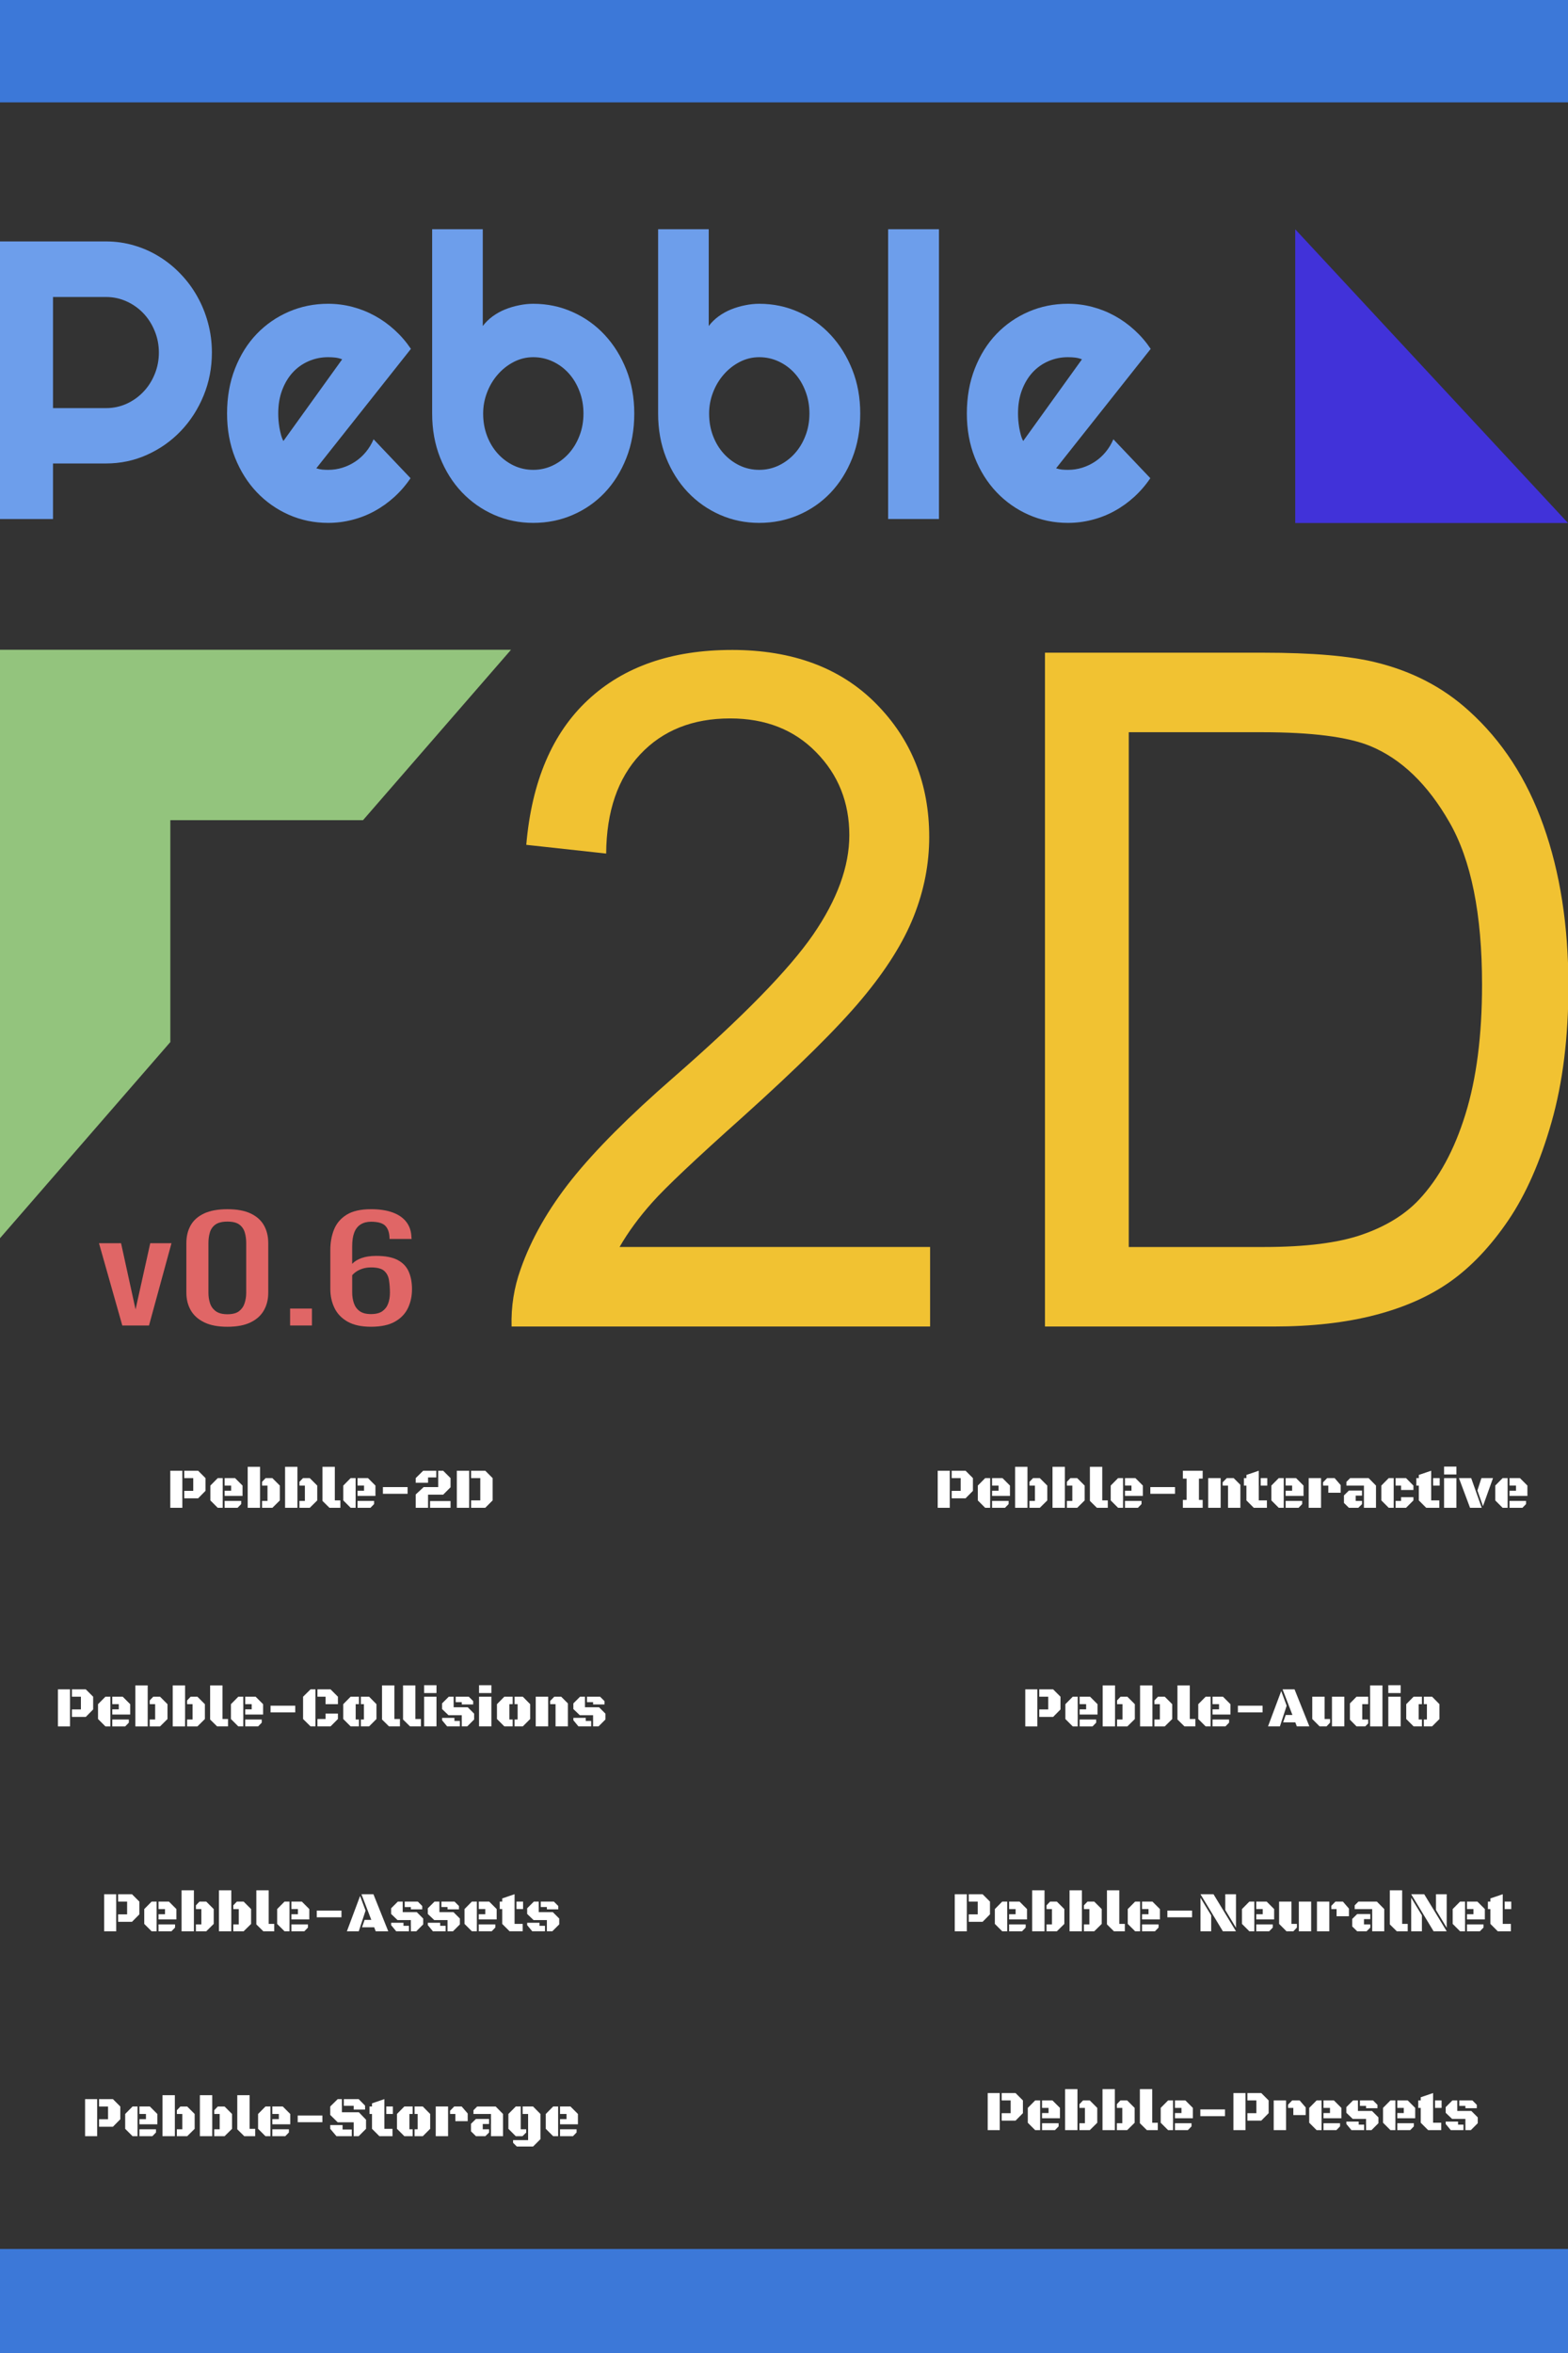 <svg version="1.1" viewBox="0.0 0.0 256.0 384.0" fill="none" stroke="none" stroke-linecap="square" stroke-miterlimit="10" xmlns:xlink="http://www.w3.org/1999/xlink" xmlns="http://www.w3.org/2000/svg"><rect x="0.0" y="0.0" width="256.0" height="384.0" fill="#333333" stroke="none"/><clipPath id="p.0"><path d="m0 0l256.0 0l0 384.0l-256.0 0l0 -384.0z" clip-rule="nonzero"/></clipPath><g clip-path="url(#p.0)"><path fill="#000000" fill-opacity="0.0" d="m0 0l256.0 0l0 384.0l-256.0 0z" fill-rule="evenodd"/><path fill="#6d9eeb" d="m17.312 48.469c1.187 0 2.303 0.239 3.348 0.716c1.046 0.47 1.961 1.116 2.745 1.938c0.784 0.821 1.401 1.787 1.85 2.896c0.456 1.102 0.684 2.275 0.684 3.517c0 1.243 -0.228 2.418 -0.684 3.528c-0.449 1.102 -1.066 2.064 -1.85 2.885c-0.784 0.821 -1.699 1.471 -2.745 1.948c-1.046 0.47 -2.162 0.706 -3.348 0.706l-8.657 0l0 -18.133zm-17.315 -9.066l0 45.301l8.657 0l0 -9.066l8.657 0c2.373 0 4.609 -0.474 6.707 -1.422c2.105 -0.948 3.942 -2.243 5.51 -3.886c1.569 -1.643 2.805 -3.563 3.71 -5.76c0.905 -2.204 1.357 -4.549 1.357 -7.034c0 -1.664 -0.208 -3.264 -0.623 -4.802c-0.409 -1.537 -0.992 -2.98 -1.75 -4.328c-0.751 -1.348 -1.656 -2.573 -2.715 -3.675c-1.052 -1.109 -2.219 -2.057 -3.499 -2.843c-1.274 -0.793 -2.645 -1.404 -4.113 -1.832c-1.468 -0.435 -2.996 -0.653 -4.585 -0.653z" fill-rule="evenodd"/><path fill="#6d9eeb" d="m53.571 58.293c0.402 0 0.788 0.021 1.156 0.063c0.375 0.042 0.754 0.137 1.136 0.284l-9.593 13.331c-0.161 -0.295 -0.292 -0.632 -0.392 -1.011c-0.101 -0.379 -0.188 -0.772 -0.261 -1.179c-0.067 -0.414 -0.117 -0.821 -0.151 -1.222c-0.027 -0.4 -0.04 -0.758 -0.04 -1.074c0 -1.411 0.211 -2.678 0.633 -3.801c0.422 -1.13 0.999 -2.096 1.729 -2.896c0.737 -0.8 1.602 -1.415 2.594 -1.843c0.999 -0.435 2.061 -0.653 3.187 -0.653zm0 -8.719c-2.272 0 -4.411 0.432 -6.415 1.295c-1.998 0.863 -3.747 2.074 -5.249 3.633c-1.495 1.558 -2.675 3.443 -3.539 5.655c-0.865 2.211 -1.297 4.654 -1.297 7.329c0 2.611 0.432 5.009 1.297 7.192c0.865 2.176 2.045 4.054 3.539 5.634c1.502 1.58 3.251 2.812 5.249 3.696c2.004 0.885 4.143 1.327 6.415 1.327c1.347 0 2.658 -0.165 3.932 -0.495c1.28 -0.323 2.497 -0.8 3.65 -1.432c1.16 -0.632 2.236 -1.401 3.228 -2.306c0.999 -0.906 1.88 -1.927 2.645 -3.064l-6.033 -6.35c-0.322 0.758 -0.741 1.45 -1.257 2.074c-0.509 0.618 -1.093 1.144 -1.75 1.58c-0.65 0.428 -1.347 0.758 -2.091 0.99c-0.744 0.232 -1.518 0.347 -2.323 0.347c-0.322 0 -0.644 -0.014 -0.965 -0.042c-0.322 -0.035 -0.644 -0.105 -0.965 -0.211l15.445 -19.491c-0.764 -1.137 -1.649 -2.162 -2.655 -3.075c-1.006 -0.92 -2.088 -1.695 -3.248 -2.327c-1.153 -0.632 -2.373 -1.116 -3.66 -1.453c-1.287 -0.337 -2.604 -0.505 -3.952 -0.505z" fill-rule="evenodd"/><path fill="#6d9eeb" d="m87.055 58.293c1.126 0 2.185 0.232 3.177 0.695c0.999 0.463 1.87 1.106 2.614 1.927c0.744 0.821 1.331 1.797 1.76 2.927c0.436 1.123 0.654 2.338 0.654 3.643c0 1.306 -0.218 2.517 -0.654 3.633c-0.429 1.116 -1.016 2.085 -1.76 2.906c-0.744 0.821 -1.616 1.471 -2.614 1.948c-0.992 0.47 -2.051 0.706 -3.177 0.706c-1.126 0 -2.189 -0.235 -3.187 -0.706c-0.992 -0.477 -1.86 -1.127 -2.604 -1.948c-0.744 -0.821 -1.327 -1.79 -1.75 -2.906c-0.422 -1.116 -0.633 -2.327 -0.633 -3.633c0 -1.179 0.211 -2.32 0.633 -3.422c0.422 -1.109 1.006 -2.088 1.75 -2.938c0.744 -0.856 1.612 -1.541 2.604 -2.053c0.999 -0.519 2.061 -0.779 3.187 -0.779zm-16.5 -20.881l0 30.074c0 2.611 0.432 5.009 1.297 7.192c0.865 2.176 2.045 4.054 3.539 5.634c1.502 1.58 3.251 2.812 5.249 3.696c2.004 0.885 4.143 1.327 6.415 1.327c2.293 0 4.438 -0.432 6.435 -1.295c2.004 -0.863 3.751 -2.078 5.239 -3.643c1.488 -1.573 2.665 -3.454 3.529 -5.644c0.865 -2.19 1.297 -4.612 1.297 -7.266c0 -2.59 -0.432 -4.974 -1.297 -7.15c-0.865 -2.183 -2.041 -4.075 -3.529 -5.676c-1.488 -1.601 -3.234 -2.847 -5.239 -3.738c-1.998 -0.899 -4.143 -1.348 -6.435 -1.348c-0.744 0 -1.508 0.081 -2.293 0.242c-0.784 0.154 -1.545 0.379 -2.283 0.674c-0.731 0.295 -1.414 0.674 -2.051 1.137c-0.63 0.463 -1.166 0.99 -1.609 1.58l0 -15.795z" fill-rule="evenodd"/><path fill="#6d9eeb" d="m123.947 58.293c1.126 0 2.185 0.232 3.177 0.695c0.999 0.463 1.87 1.106 2.614 1.927c0.744 0.821 1.331 1.797 1.76 2.927c0.436 1.123 0.654 2.338 0.654 3.643c0 1.306 -0.218 2.517 -0.654 3.633c-0.429 1.116 -1.016 2.085 -1.76 2.906c-0.744 0.821 -1.616 1.471 -2.614 1.948c-0.992 0.47 -2.051 0.706 -3.177 0.706c-1.126 0 -2.189 -0.235 -3.187 -0.706c-0.992 -0.477 -1.86 -1.127 -2.604 -1.948c-0.744 -0.821 -1.327 -1.79 -1.75 -2.906c-0.422 -1.116 -0.633 -2.327 -0.633 -3.633c0 -1.179 0.211 -2.32 0.633 -3.422c0.422 -1.109 1.006 -2.088 1.75 -2.938c0.744 -0.856 1.612 -1.541 2.604 -2.053c0.999 -0.519 2.061 -0.779 3.187 -0.779zm-16.5 -20.881l0 30.074c0 2.611 0.432 5.009 1.297 7.192c0.865 2.176 2.045 4.054 3.539 5.634c1.502 1.58 3.251 2.812 5.249 3.696c2.004 0.885 4.143 1.327 6.415 1.327c2.293 0 4.438 -0.432 6.435 -1.295c2.004 -0.863 3.751 -2.078 5.239 -3.643c1.488 -1.573 2.665 -3.454 3.529 -5.644c0.865 -2.19 1.297 -4.612 1.297 -7.266c0 -2.59 -0.432 -4.974 -1.297 -7.15c-0.865 -2.183 -2.041 -4.075 -3.529 -5.676c-1.488 -1.601 -3.234 -2.847 -5.239 -3.738c-1.998 -0.899 -4.143 -1.348 -6.435 -1.348c-0.744 0 -1.508 0.081 -2.293 0.242c-0.784 0.154 -1.545 0.379 -2.283 0.674c-0.731 0.295 -1.414 0.674 -2.051 1.137c-0.63 0.463 -1.166 0.99 -1.609 1.58l0 -15.795z" fill-rule="evenodd"/><path fill="#6d9eeb" d="m145.002 37.412l0 47.291l8.295 0l0 -47.291z" fill-rule="evenodd"/><path fill="#6d9eeb" d="m174.353 58.293c0.402 0 0.788 0.021 1.156 0.063c0.375 0.042 0.754 0.137 1.136 0.284l-9.593 13.331c-0.161 -0.295 -0.292 -0.632 -0.392 -1.011c-0.101 -0.379 -0.188 -0.772 -0.261 -1.179c-0.067 -0.414 -0.117 -0.821 -0.151 -1.222c-0.027 -0.4 -0.04 -0.758 -0.04 -1.074c0 -1.411 0.211 -2.678 0.633 -3.801c0.422 -1.13 0.999 -2.096 1.729 -2.896c0.737 -0.8 1.602 -1.415 2.594 -1.843c0.999 -0.435 2.061 -0.653 3.187 -0.653zm0 -8.719c-2.272 0 -4.411 0.432 -6.415 1.295c-1.998 0.863 -3.747 2.074 -5.249 3.633c-1.495 1.558 -2.675 3.443 -3.539 5.655c-0.865 2.211 -1.297 4.654 -1.297 7.329c0 2.611 0.432 5.009 1.297 7.192c0.865 2.176 2.045 4.054 3.539 5.634c1.502 1.58 3.251 2.812 5.249 3.696c2.004 0.885 4.143 1.327 6.415 1.327c1.347 0 2.658 -0.165 3.932 -0.495c1.28 -0.323 2.497 -0.8 3.65 -1.432c1.16 -0.632 2.236 -1.401 3.228 -2.306c0.999 -0.906 1.88 -1.927 2.645 -3.064l-6.033 -6.35c-0.322 0.758 -0.741 1.45 -1.257 2.074c-0.509 0.618 -1.093 1.144 -1.75 1.58c-0.65 0.428 -1.347 0.758 -2.091 0.99c-0.744 0.232 -1.518 0.347 -2.323 0.347c-0.322 0 -0.644 -0.014 -0.965 -0.042c-0.322 -0.035 -0.644 -0.105 -0.965 -0.211l15.445 -19.491c-0.764 -1.137 -1.649 -2.162 -2.655 -3.075c-1.006 -0.92 -2.088 -1.695 -3.248 -2.327c-1.153 -0.632 -2.373 -1.116 -3.66 -1.453c-1.287 -0.337 -2.604 -0.505 -3.952 -0.505z" fill-rule="evenodd"/><path fill="#f1c232" d="m119.486 106.069c-9.825 0 -17.652 2.717 -23.481 8.151c-5.829 5.417 -9.19 13.302 -10.083 23.653l13.045 1.425c0.047 -6.901 1.904 -12.302 5.57 -16.202c3.667 -3.901 8.556 -5.851 14.667 -5.851c5.782 0 10.467 1.842 14.056 5.526c3.604 3.667 5.406 8.176 5.406 13.527c0 5.101 -1.974 10.518 -5.923 16.252c-3.949 5.717 -11.541 13.477 -22.776 23.278c-7.239 6.301 -12.778 11.852 -16.617 16.652c-3.823 4.801 -6.605 9.676 -8.344 14.627c-1.081 3 -1.575 6.126 -1.481 9.376l68.327 0l0 -12.977l-50.699 0c1.41 -2.45 3.197 -4.884 5.359 -7.301c2.162 -2.434 7.051 -7.051 14.667 -13.852c9.12 -8.201 15.638 -14.652 19.555 -19.353c3.933 -4.701 6.746 -9.176 8.438 -13.427c1.692 -4.251 2.538 -8.576 2.538 -12.977c0 -8.651 -2.891 -15.902 -8.673 -21.753c-5.782 -5.851 -13.632 -8.776 -23.551 -8.776z" fill-rule="evenodd"/><path fill="#f1c232" d="m206.005 119.495c8.132 0 14.032 0.75 17.699 2.25c5.077 2.1 9.386 6.243 12.927 12.427c3.557 6.168 5.335 15.002 5.335 26.504c0 8.301 -0.909 15.369 -2.726 21.203c-1.802 5.817 -4.325 10.451 -7.568 13.902c-2.303 2.45 -5.398 4.351 -9.284 5.701c-3.87 1.35 -9.214 2.025 -16.03 2.025l-22.07 0l0 -84.012zm-35.397 -12.977l0 109.965l37.301 0c6.252 0 11.783 -0.625 16.594 -1.875c4.826 -1.25 8.939 -3.084 12.34 -5.501c3.416 -2.434 6.558 -5.759 9.425 -9.976c2.868 -4.234 5.218 -9.576 7.051 -16.027c1.833 -6.451 2.75 -13.852 2.75 -22.203c0 -9.801 -1.355 -18.511 -4.066 -26.129c-2.695 -7.634 -6.769 -13.902 -12.222 -18.803c-4.184 -3.801 -9.237 -6.426 -15.16 -7.876c-4.231 -1.05 -10.365 -1.575 -18.404 -1.575z" fill-rule="evenodd"/><path fill="#93c47d" d="m-0.003 106.039l83.433 0l-24.162 27.811l-31.46 0l0 36.211l-27.811 32.01z" fill-rule="evenodd"/><path fill="#4132d9" d="m211.467 85.357l0 -47.937l44.535 47.937z" fill-rule="evenodd"/><path fill="#3c78d8" d="m-0.801 -0.268l260.535 0l0 16.976l-260.535 0z" fill-rule="evenodd"/><path fill="#3c78d8" d="m0 367.024l256.0 0l0 16.976l-256.0 0z" fill-rule="evenodd"/><path fill="#e06666" d="m16.163 202.891l3.803 13.422l4.362 0l3.668 -13.422l-3.467 0l-2.398 10.799l-2.366 -10.799z" fill-rule="evenodd"/><path fill="#e06666" d="m37.129 199.361c0.868 0 1.519 0.163 1.953 0.488c0.434 0.325 0.729 0.755 0.884 1.289c0.156 0.534 0.233 1.102 0.233 1.705l0 8.153c0 0.572 -0.085 1.125 -0.255 1.659c-0.166 0.534 -0.467 0.973 -0.901 1.315c-0.43 0.34 -1.069 0.51 -1.915 0.51c-0.821 0 -1.459 -0.17 -1.915 -0.51c-0.456 -0.343 -0.767 -0.781 -0.933 -1.315c-0.166 -0.534 -0.25 -1.087 -0.25 -1.659l0 -8.153c0 -0.602 0.078 -1.171 0.233 -1.705c0.156 -0.534 0.456 -0.964 0.901 -1.289c0.445 -0.325 1.1 -0.488 1.964 -0.488zm0 -2.022c-1.555 0 -2.828 0.233 -3.82 0.699c-0.987 0.464 -1.714 1.11 -2.181 1.939c-0.467 0.827 -0.7 1.79 -0.7 2.892l0 8.104c0 1.068 0.239 2.021 0.716 2.858c0.481 0.834 1.215 1.492 2.203 1.973c0.987 0.479 2.248 0.718 3.782 0.718c1.534 0 2.789 -0.236 3.765 -0.707c0.98 -0.471 1.709 -1.125 2.186 -1.962c0.477 -0.837 0.716 -1.797 0.716 -2.88l0 -8.104c0 -1.101 -0.233 -2.065 -0.7 -2.892c-0.467 -0.829 -1.19 -1.475 -2.17 -1.939c-0.977 -0.466 -2.243 -0.699 -3.798 -0.699z" fill-rule="evenodd"/><path fill="#e06666" d="m47.364 213.551l0 2.763l3.565 0l0 -2.763z" fill-rule="evenodd"/><path fill="#e06666" d="m60.565 206.837c1.024 0 1.745 0.19 2.165 0.571c0.423 0.378 0.684 0.884 0.781 1.52c0.101 0.635 0.152 1.324 0.152 2.068c0 0.62 -0.094 1.193 -0.282 1.72c-0.188 0.527 -0.505 0.949 -0.949 1.266c-0.445 0.315 -1.067 0.472 -1.866 0.472c-0.778 0 -1.389 -0.157 -1.834 -0.472c-0.445 -0.318 -0.761 -0.747 -0.949 -1.289c-0.188 -0.544 -0.282 -1.133 -0.282 -1.765l0 -2.812c0.177 -0.217 0.411 -0.421 0.7 -0.612c0.289 -0.194 0.633 -0.353 1.031 -0.476c0.401 -0.126 0.846 -0.189 1.335 -0.189zm0 -9.499c-1.689 0 -3.017 0.302 -3.982 0.907c-0.966 0.605 -1.649 1.41 -2.051 2.415c-0.401 1.005 -0.602 2.121 -0.602 3.345l0 6.339c0 1.147 0.228 2.189 0.684 3.126c0.456 0.935 1.172 1.677 2.148 2.226c0.98 0.549 2.248 0.824 3.803 0.824c1.624 0 2.924 -0.275 3.901 -0.824c0.977 -0.549 1.687 -1.288 2.132 -2.215c0.445 -0.93 0.667 -1.961 0.667 -3.092c0 -1.099 -0.179 -2.054 -0.537 -2.865c-0.354 -0.814 -0.955 -1.445 -1.801 -1.894c-0.843 -0.449 -2.007 -0.673 -3.494 -0.673c-0.955 0 -1.761 0.12 -2.42 0.359c-0.655 0.239 -1.159 0.553 -1.514 0.941l0 -2.858c0 -0.93 0.116 -1.688 0.347 -2.275c0.235 -0.59 0.586 -1.027 1.053 -1.312c0.467 -0.287 1.022 -0.431 1.666 -0.431c1.179 0 1.978 0.241 2.398 0.722c0.423 0.479 0.635 1.174 0.635 2.087l3.603 0c0 -0.045 -0.005 -0.094 -0.016 -0.147c-0.011 -0.055 -0.016 -0.098 -0.016 -0.129c-0.025 -0.975 -0.298 -1.803 -0.819 -2.483c-0.521 -0.683 -1.266 -1.202 -2.235 -1.557c-0.966 -0.358 -2.148 -0.537 -3.548 -0.537z" fill-rule="evenodd"/><path fill="#000000" fill-opacity="0.0" d="m0 236.213l0 0c0 -1.766 1.431 -3.197 3.197 -3.197l101.701 0c0.848 0 1.661 0.337 2.261 0.936c0.6 0.6 0.936 1.413 0.936 2.261l0 12.787c0 1.766 -1.431 3.197 -3.197 3.197l-101.701 0c-1.766 0 -3.197 -1.431 -3.197 -3.197z" fill-rule="evenodd"/><path fill="#ffffff" d="m27.801 246.066l0 -6.047l1.969 0l0 6.047l-1.969 0zm2.281 -4.844l0 -1.203l2.266 0l1.203 1.203l0 2.078l-1.203 1.219l-2.266 0l0 -1.219l1.469 0l0 -2.078l-1.469 0zm6.281 4.844l-0.812 0l-1.203 -1.203l0 -2.422l1.203 -1.219l0.812 0l0 4.844zm0.312 -1.938l0 -0.844l1.062 0l0 -0.844l-1.062 0l0 -1.219l1.703 0l1.219 1.219l0 1.688l-2.922 0zm0 1.938l0 -1.125l2.703 0l0 0.516l-0.594 0.609l-2.109 0zm5.781 -6.688l0 6.688l-2.016 0l0 -6.688l2.016 0zm1.219 3.062l-0.891 0l0 -0.609l0.578 -0.609l1.109 0l1.219 1.219l0 2.422l-1.219 1.203l-1.688 0l0 -1.125l0.891 0l0 -2.5zm4.885 -3.062l0 6.688l-2.016 0l0 -6.688l2.016 0zm1.219 3.062l-0.891 0l0 -0.609l0.578 -0.609l1.109 0l1.219 1.219l0 2.422l-1.219 1.203l-1.688 0l0 -1.125l0.891 0l0 -2.5zm5.791 3.625l-1.781 0l-1.141 -1.125l0 -5.562l2.016 0l0 5.484l0.906 0l0 1.203zm2.492 0l-0.812 0l-1.203 -1.203l0 -2.422l1.203 -1.219l0.812 0l0 4.844zm0.312 -1.938l0 -0.844l1.062 0l0 -0.844l-1.062 0l0 -1.219l1.703 0l1.219 1.219l0 1.688l-2.922 0zm0 1.938l0 -1.125l2.703 0l0 0.516l-0.594 0.609l-2.109 0zm4.141 -3.375l4.031 0l0 1.094l-4.031 0l0 -1.094zm7.372 3.375l-2.016 0l0 -2.172l1.297 -1.203l2.375 0l0 -2.672l0.812 0l1.203 1.203l0 1.5l-1.203 1.203l-2.469 0l0 2.141zm0 -4.953l0 0.875l-2.016 0l0 -0.766l1.219 -1.203l2.141 0l0 1.094l-1.344 0zm0.328 4.953l0 -1.094l3.344 0l0 1.094l-3.344 0zm6.699 0l0 -1.203l1.5 0l0 -3.641l-1.5 0l0 -1.203l2.312 0l1.203 1.203l0 3.641l-1.203 1.203l-2.312 0zm-2.328 -6.047l2.016 0l0 6.047l-2.016 0l0 -6.047z" fill-rule="nonzero"/><path fill="#000000" fill-opacity="0.0" d="m124.165 236.213l0 0c0 -1.766 1.431 -3.197 3.197 -3.197l147.59 0c0.848 0 1.661 0.337 2.261 0.936c0.6 0.6 0.936 1.413 0.936 2.261l0 12.787c0 1.766 -1.431 3.197 -3.197 3.197l-147.59 0c-1.766 0 -3.197 -1.431 -3.197 -3.197z" fill-rule="evenodd"/><path fill="#ffffff" d="m153.096 246.066l0 -6.047l1.969 0l0 6.047l-1.969 0zm2.281 -4.844l0 -1.203l2.266 0l1.203 1.203l0 2.078l-1.203 1.219l-2.266 0l0 -1.219l1.469 0l0 -2.078l-1.469 0zm6.281 4.844l-0.812 0l-1.203 -1.203l0 -2.422l1.203 -1.219l0.812 0l0 4.844zm0.312 -1.938l0 -0.844l1.062 0l0 -0.844l-1.062 0l0 -1.219l1.703 0l1.219 1.219l0 1.688l-2.922 0zm0 1.938l0 -1.125l2.703 0l0 0.516l-0.594 0.609l-2.109 0zm5.781 -6.688l0 6.688l-2.016 0l0 -6.688l2.016 0zm1.219 3.062l-0.891 0l0 -0.609l0.578 -0.609l1.109 0l1.219 1.219l0 2.422l-1.219 1.203l-1.688 0l0 -1.125l0.891 0l0 -2.5zm4.885 -3.062l0 6.688l-2.016 0l0 -6.688l2.016 0zm1.219 3.062l-0.891 0l0 -0.609l0.578 -0.609l1.109 0l1.219 1.219l0 2.422l-1.219 1.203l-1.688 0l0 -1.125l0.891 0l0 -2.5zm5.791 3.625l-1.781 0l-1.141 -1.125l0 -5.562l2.016 0l0 5.484l0.906 0l0 1.203zm2.492 0l-0.812 0l-1.203 -1.203l0 -2.422l1.203 -1.219l0.812 0l0 4.844zm0.312 -1.938l0 -0.844l1.062 0l0 -0.844l-1.062 0l0 -1.219l1.703 0l1.219 1.219l0 1.688l-2.922 0zm0 1.938l0 -1.125l2.703 0l0 0.516l-0.594 0.609l-2.109 0zm4.141 -3.375l4.031 0l0 1.094l-4.031 0l0 -1.094zm5.31 2.094l0.609 0l0 -3.484l-0.609 0l0 -1.281l3.234 0l0 1.281l-0.609 0l0 3.484l0.609 0l0 1.281l-3.234 0l0 -1.281zm4.14 1.281l0 -4.844l2.031 0l0 4.844l-2.031 0zm3.234 -3.625l-0.875 0l0 -0.531l0.672 -0.688l1.125 0l1.094 1.094l0 3.75l-2.016 0l0 -3.625zm5.02 2.422l1.328 0l0 1.203l-2.141 0l-1.203 -1.203l0 -2.422l-0.406 0l0 -1.219l0.406 0l0 -0.516l2.016 -0.688l0 4.844zm0.312 -2.422l0 -1.219l1.078 0l0 1.219l-1.078 0zm3.761 3.625l-0.812 0l-1.203 -1.203l0 -2.422l1.203 -1.219l0.812 0l0 4.844zm0.312 -1.938l0 -0.844l1.062 0l0 -0.844l-1.062 0l0 -1.219l1.703 0l1.219 1.219l0 1.688l-2.922 0zm0 1.938l0 -1.125l2.703 0l0 0.516l-0.594 0.609l-2.109 0zm6.969 -3.625l-0.859 0l0 -0.531l0.672 -0.688l1.219 0l0.984 1.141l0 1.25l-2.016 0l0 -1.172zm-3.203 3.625l0 -4.844l2.016 0l0 4.844l-2.016 0zm9.018 0l0 -3.625l-2.859 0l0 -0.609l0.609 -0.609l3.016 0l1.203 1.219l0 3.625l-1.969 0zm-0.312 -2.812l0 0.828l-1.031 0l0 0.859l1.031 0l0 0.531l-0.609 0.594l-1.531 0l-0.812 -0.797l0 -1.219l0.812 -0.797l2.141 0zm5.172 2.812l-0.812 0l-1.203 -1.203l0 -2.422l1.203 -1.219l0.812 0l0 4.844zm0.312 -3.625l0 -1.219l1.703 0l1.203 1.219l0 0.719l-2.016 0l0 -0.719l-0.891 0zm0 3.625l0 -1.125l0.891 0l0 -0.609l2.016 0l0 0.531l-1.203 1.203l-1.703 0zm5.807 -1.203l1.328 0l0 1.203l-2.141 0l-1.203 -1.203l0 -2.422l-0.406 0l0 -1.219l0.406 0l0 -0.516l2.016 -0.688l0 4.844zm0.312 -2.422l0 -1.219l1.078 0l0 1.219l-1.078 0zm1.793 -1.219l2.016 0l0 4.844l-2.016 0l0 -4.844zm0 -1.875l2.016 0l0 1.281l-2.016 0l0 -1.281zm2.427 1.875l2.0 0l1.719 4.844l-1.906 0l-1.812 -4.844zm3.922 4.578l-0.906 -2.562l0.656 -2.016l1.891 0l-1.641 4.578zm4.023 0.266l-0.812 0l-1.203 -1.203l0 -2.422l1.203 -1.219l0.812 0l0 4.844zm0.312 -1.938l0 -0.844l1.062 0l0 -0.844l-1.062 0l0 -1.219l1.703 0l1.219 1.219l0 1.688l-2.922 0zm0 1.938l0 -1.125l2.703 0l0 0.516l-0.594 0.609l-2.109 0z" fill-rule="nonzero"/><path fill="#000000" fill-opacity="0.0" d="m-28.661 271.887l0 0c0 -1.766 1.431 -3.197 3.197 -3.197l159.024 0c0.848 0 1.661 0.337 2.261 0.936c0.6 0.6 0.936 1.413 0.936 2.261l0 12.787c0 1.766 -1.431 3.197 -3.197 3.197l-159.024 0c-1.766 0 -3.197 -1.431 -3.197 -3.197z" fill-rule="evenodd"/><path fill="#ffffff" d="m9.459 281.741l0 -6.047l1.969 0l0 6.047l-1.969 0zm2.281 -4.844l0 -1.203l2.266 0l1.203 1.203l0 2.078l-1.203 1.219l-2.266 0l0 -1.219l1.469 0l0 -2.078l-1.469 0zm6.281 4.844l-0.812 0l-1.203 -1.203l0 -2.422l1.203 -1.219l0.812 0l0 4.844zm0.312 -1.938l0 -0.844l1.062 0l0 -0.844l-1.062 0l0 -1.219l1.703 0l1.219 1.219l0 1.688l-2.922 0zm0 1.938l0 -1.125l2.703 0l0 0.516l-0.594 0.609l-2.109 0zm5.781 -6.688l0 6.688l-2.016 0l0 -6.688l2.016 0zm1.219 3.062l-0.891 0l0 -0.609l0.578 -0.609l1.109 0l1.219 1.219l0 2.422l-1.219 1.203l-1.688 0l0 -1.125l0.891 0l0 -2.5zm4.885 -3.062l0 6.688l-2.016 0l0 -6.688l2.016 0zm1.219 3.062l-0.891 0l0 -0.609l0.578 -0.609l1.109 0l1.219 1.219l0 2.422l-1.219 1.203l-1.687 0l0 -1.125l0.891 0l0 -2.5zm5.791 3.625l-1.781 0l-1.141 -1.125l0 -5.562l2.016 0l0 5.484l0.906 0l0 1.203zm2.492 0l-0.812 0l-1.203 -1.203l0 -2.422l1.203 -1.219l0.812 0l0 4.844zm0.312 -1.938l0 -0.844l1.062 0l0 -0.844l-1.062 0l0 -1.219l1.703 0l1.219 1.219l0 1.688l-2.922 0zm0 1.938l0 -1.125l2.703 0l0 0.516l-0.594 0.609l-2.109 0zm4.141 -3.375l4.031 0l0 1.094l-4.031 0l0 -1.094zm7.326 3.375l-0.797 0l-1.219 -1.203l0 -3.641l1.219 -1.203l0.797 0l0 6.047zm0.328 -4.844l0 -1.203l2.141 0l1.203 1.203l0 1.219l-2.016 0l0 -1.219l-1.328 0zm0 4.844l0 -1.203l1.328 0l0 -0.891l2.016 0l0 0.891l-1.203 1.203l-2.141 0zm9.637 -1.203l-1.203 1.203l-1.344 0l0 -1.125l0.5 0l0 -2.5l-0.5 0l0 -1.219l1.344 0l1.203 1.219l0 2.422zm-3.391 0.078l0.531 0l0 1.125l-1.359 0l-1.203 -1.203l0 -2.422l1.203 -1.219l1.359 0l0 1.219l-0.531 0l0 2.5zm7.221 1.125l-1.781 0l-1.141 -1.125l0 -5.562l2.016 0l0 5.484l0.906 0l0 1.203zm3.43 0l-1.781 0l-1.141 -1.125l0 -5.562l2.016 0l0 5.484l0.906 0l0 1.203zm0.523 -4.844l2.016 0l0 4.844l-2.016 0l0 -4.844zm0 -1.875l2.016 0l0 1.281l-2.016 0l0 -1.281zm4.021 1.875l0.797 0l0 1.719l2.297 0l1.047 1.047l0 0.953l-1.125 1.125l-0.891 0l0 -1.828l-2.172 0l-1.047 -1.0l0 -0.922l1.094 -1.094zm0.922 3.953l0.891 0l0 0.891l-2.078 0l-0.828 -1.0l0 -0.391l2.016 0l0 0.5zm1.203 -3.062l-1.0 0l0 -0.891l2.141 0l0.719 0.719l0 0.547l-1.859 0l0 -0.375zm2.818 -0.891l2.016 0l0 4.844l-2.016 0l0 -4.844zm0 -1.875l2.016 0l0 1.281l-2.016 0l0 -1.281zm8.349 5.516l-1.203 1.203l-1.344 0l0 -1.125l0.5 0l0 -2.5l-0.5 0l0 -1.219l1.344 0l1.203 1.219l0 2.422zm-3.391 0.078l0.531 0l0 1.125l-1.359 0l-1.203 -1.203l0 -2.422l1.203 -1.219l1.359 0l0 1.219l-0.531 0l0 2.5zm4.299 1.125l0 -4.844l2.031 0l0 4.844l-2.031 0zm3.234 -3.625l-0.875 0l0 -0.531l0.672 -0.688l1.125 0l1.094 1.094l0 3.75l-2.016 0l0 -3.625zm4.004 -1.219l0.797 0l0 1.719l2.297 0l1.047 1.047l0 0.953l-1.125 1.125l-0.891 0l0 -1.828l-2.172 0l-1.047 -1.0l0 -0.922l1.094 -1.094zm0.922 3.953l0.891 0l0 0.891l-2.078 0l-0.828 -1.0l0 -0.391l2.016 0l0 0.5zm1.203 -3.062l-1.0 0l0 -0.891l2.141 0l0.719 0.719l0 0.547l-1.859 0l0 -0.375z" fill-rule="nonzero"/><path fill="#000000" fill-opacity="0.0" d="m131.11 271.887l0 0c0 -1.766 1.431 -3.197 3.197 -3.197l133.701 0c0.848 0 1.661 0.337 2.261 0.936c0.6 0.6 0.936 1.413 0.936 2.261l0 12.787c0 1.766 -1.431 3.197 -3.197 3.197l-133.701 0c-1.766 0 -3.197 -1.431 -3.197 -3.197z" fill-rule="evenodd"/><path fill="#ffffff" d="m167.391 281.741l0 -6.047l1.969 0l0 6.047l-1.969 0zm2.281 -4.844l0 -1.203l2.266 0l1.203 1.203l0 2.078l-1.203 1.219l-2.266 0l0 -1.219l1.469 0l0 -2.078l-1.469 0zm6.281 4.844l-0.812 0l-1.203 -1.203l0 -2.422l1.203 -1.219l0.812 0l0 4.844zm0.312 -1.938l0 -0.844l1.062 0l0 -0.844l-1.062 0l0 -1.219l1.703 0l1.219 1.219l0 1.688l-2.922 0zm0 1.938l0 -1.125l2.703 0l0 0.516l-0.594 0.609l-2.109 0zm5.781 -6.688l0 6.688l-2.016 0l0 -6.688l2.016 0zm1.219 3.062l-0.891 0l0 -0.609l0.578 -0.609l1.109 0l1.219 1.219l0 2.422l-1.219 1.203l-1.688 0l0 -1.125l0.891 0l0 -2.5zm4.885 -3.062l0 6.688l-2.016 0l0 -6.688l2.016 0zm1.219 3.062l-0.891 0l0 -0.609l0.578 -0.609l1.109 0l1.219 1.219l0 2.422l-1.219 1.203l-1.688 0l0 -1.125l0.891 0l0 -2.5zm5.791 3.625l-1.781 0l-1.141 -1.125l0 -5.562l2.016 0l0 5.484l0.906 0l0 1.203zm2.492 0l-0.812 0l-1.203 -1.203l0 -2.422l1.203 -1.219l0.812 0l0 4.844zm0.312 -1.938l0 -0.844l1.062 0l0 -0.844l-1.062 0l0 -1.219l1.703 0l1.219 1.219l0 1.688l-2.922 0zm0 1.938l0 -1.125l2.703 0l0 0.516l-0.594 0.609l-2.109 0zm4.141 -3.375l4.031 0l0 1.094l-4.031 0l0 -1.094zm9.372 2.719l-1.984 0l0.422 -1.203l1.094 0l-1.609 -4.188l1.953 0l2.422 6.047l-2.047 0l-0.25 -0.656zm-2.516 0.656l-1.938 0l2.156 -5.766l0.891 2.391l-1.109 3.375zm10.52 -4.844l0 4.844l-2.016 0l0 -4.844l2.016 0zm-3.219 3.641l0.891 0l0 0.594l-0.578 0.609l-1.125 0l-1.203 -1.203l0 -3.641l2.016 0l0 3.641zm9.446 -5.484l0 6.688l-2.016 0l0 -6.688l2.016 0zm-3.297 5.562l0.969 0l0 0.641l-0.484 0.484l-1.422 0l-1.078 -1.094l0 -2.656l1.078 -1.094l1.906 0l0 1.219l-0.969 0l0 2.5zm4.253 -3.719l2.016 0l0 4.844l-2.016 0l0 -4.844zm0 -1.875l2.016 0l0 1.281l-2.016 0l0 -1.281zm8.349 5.516l-1.203 1.203l-1.344 0l0 -1.125l0.5 0l0 -2.5l-0.5 0l0 -1.219l1.344 0l1.203 1.219l0 2.422zm-3.391 0.078l0.531 0l0 1.125l-1.359 0l-1.203 -1.203l0 -2.422l1.203 -1.219l1.359 0l0 1.219l-0.531 0l0 2.5z" fill-rule="nonzero"/><path fill="#000000" fill-opacity="0.0" d="m-19.906 305.326l0 0c0 -1.766 1.431 -3.197 3.197 -3.197l141.512 0c0.848 0 1.661 0.337 2.261 0.936c0.6 0.6 0.936 1.413 0.936 2.261l0 12.787c0 1.766 -1.431 3.197 -3.197 3.197l-141.512 0c-1.766 0 -3.197 -1.431 -3.197 -3.197z" fill-rule="evenodd"/><path fill="#ffffff" d="m17.004 315.179l0 -6.047l1.969 0l0 6.047l-1.969 0zm2.281 -4.844l0 -1.203l2.266 0l1.203 1.203l0 2.078l-1.203 1.219l-2.266 0l0 -1.219l1.469 0l0 -2.078l-1.469 0zm6.281 4.844l-0.812 0l-1.203 -1.203l0 -2.422l1.203 -1.219l0.812 0l0 4.844zm0.312 -1.938l0 -0.844l1.062 0l0 -0.844l-1.062 0l0 -1.219l1.703 0l1.219 1.219l0 1.688l-2.922 0zm0 1.938l0 -1.125l2.703 0l0 0.516l-0.594 0.609l-2.109 0zm5.781 -6.688l0 6.688l-2.016 0l0 -6.688l2.016 0zm1.219 3.062l-0.891 0l0 -0.609l0.578 -0.609l1.109 0l1.219 1.219l0 2.422l-1.219 1.203l-1.688 0l0 -1.125l0.891 0l0 -2.5zm4.885 -3.062l0 6.688l-2.016 0l0 -6.688l2.016 0zm1.219 3.062l-0.891 0l0 -0.609l0.578 -0.609l1.109 0l1.219 1.219l0 2.422l-1.219 1.203l-1.688 0l0 -1.125l0.891 0l0 -2.5zm5.791 3.625l-1.781 0l-1.141 -1.125l0 -5.562l2.016 0l0 5.484l0.906 0l0 1.203zm2.492 0l-0.812 0l-1.203 -1.203l0 -2.422l1.203 -1.219l0.812 0l0 4.844zm0.312 -1.938l0 -0.844l1.062 0l0 -0.844l-1.062 0l0 -1.219l1.703 0l1.219 1.219l0 1.688l-2.922 0zm0 1.938l0 -1.125l2.703 0l0 0.516l-0.594 0.609l-2.109 0zm4.141 -3.375l4.031 0l0 1.094l-4.031 0l0 -1.094zm9.372 2.719l-1.984 0l0.422 -1.203l1.094 0l-1.609 -4.188l1.953 0l2.422 6.047l-2.047 0l-0.25 -0.656zm-2.516 0.656l-1.938 0l2.156 -5.766l0.891 2.391l-1.109 3.375zm6.379 -4.844l0.797 0l0 1.719l2.297 0l1.047 1.047l0 0.953l-1.125 1.125l-0.891 0l0 -1.828l-2.172 0l-1.047 -1.0l0 -0.922l1.094 -1.094zm0.922 3.953l0.891 0l0 0.891l-2.078 0l-0.828 -1.0l0 -0.391l2.016 0l0 0.5zm1.203 -3.062l-1.0 0l0 -0.891l2.141 0l0.719 0.719l0 0.547l-1.859 0l0 -0.375zm3.865 -0.891l0.797 0l0 1.719l2.297 0l1.047 1.047l0 0.953l-1.125 1.125l-0.891 0l0 -1.828l-2.172 0l-1.047 -1.0l0 -0.922l1.094 -1.094zm0.922 3.953l0.891 0l0 0.891l-2.078 0l-0.828 -1.0l0 -0.391l2.016 0l0 0.5zm1.203 -3.062l-1.0 0l0 -0.891l2.141 0l0.719 0.719l0 0.547l-1.859 0l0 -0.375zm4.786 3.953l-0.812 0l-1.203 -1.203l0 -2.422l1.203 -1.219l0.812 0l0 4.844zm0.312 -1.938l0 -0.844l1.062 0l0 -0.844l-1.062 0l0 -1.219l1.703 0l1.219 1.219l0 1.688l-2.922 0zm0 1.938l0 -1.125l2.703 0l0 0.516l-0.594 0.609l-2.109 0zm5.844 -1.203l1.328 0l0 1.203l-2.141 0l-1.203 -1.203l0 -2.422l-0.406 0l0 -1.219l0.406 0l0 -0.516l2.016 -0.688l0 4.844zm0.312 -2.422l0 -1.219l1.078 0l0 1.219l-1.078 0zm2.839 -1.219l0.797 0l0 1.719l2.297 0l1.047 1.047l0 0.953l-1.125 1.125l-0.891 0l0 -1.828l-2.172 0l-1.047 -1.0l0 -0.922l1.094 -1.094zm0.922 3.953l0.891 0l0 0.891l-2.078 0l-0.828 -1.0l0 -0.391l2.016 0l0 0.5zm1.203 -3.062l-1.0 0l0 -0.891l2.141 0l0.719 0.719l0 0.547l-1.859 0l0 -0.375z" fill-rule="nonzero"/><path fill="#000000" fill-opacity="0.0" d="m109.472 305.326l0 0c0 -1.766 1.431 -3.197 3.197 -3.197l176.976 0c0.848 0 1.661 0.337 2.261 0.936c0.6 0.6 0.936 1.413 0.936 2.261l0 12.787c0 1.766 -1.431 3.197 -3.197 3.197l-176.976 0l0 0c-1.766 0 -3.197 -1.431 -3.197 -3.197z" fill-rule="evenodd"/><path fill="#ffffff" d="m155.879 315.179l0 -6.047l1.969 0l0 6.047l-1.969 0zm2.281 -4.844l0 -1.203l2.266 0l1.203 1.203l0 2.078l-1.203 1.219l-2.266 0l0 -1.219l1.469 0l0 -2.078l-1.469 0zm6.281 4.844l-0.812 0l-1.203 -1.203l0 -2.422l1.203 -1.219l0.812 0l0 4.844zm0.312 -1.938l0 -0.844l1.062 0l0 -0.844l-1.062 0l0 -1.219l1.703 0l1.219 1.219l0 1.688l-2.922 0zm0 1.938l0 -1.125l2.703 0l0 0.516l-0.594 0.609l-2.109 0zm5.781 -6.688l0 6.688l-2.016 0l0 -6.688l2.016 0zm1.219 3.062l-0.891 0l0 -0.609l0.578 -0.609l1.109 0l1.219 1.219l0 2.422l-1.219 1.203l-1.688 0l0 -1.125l0.891 0l0 -2.5zm4.885 -3.062l0 6.688l-2.016 0l0 -6.688l2.016 0zm1.219 3.062l-0.891 0l0 -0.609l0.578 -0.609l1.109 0l1.219 1.219l0 2.422l-1.219 1.203l-1.688 0l0 -1.125l0.891 0l0 -2.5zm5.791 3.625l-1.781 0l-1.141 -1.125l0 -5.562l2.016 0l0 5.484l0.906 0l0 1.203zm2.492 0l-0.812 0l-1.203 -1.203l0 -2.422l1.203 -1.219l0.812 0l0 4.844zm0.312 -1.938l0 -0.844l1.062 0l0 -0.844l-1.062 0l0 -1.219l1.703 0l1.219 1.219l0 1.688l-2.922 0zm0 1.938l0 -1.125l2.703 0l0 0.516l-0.594 0.609l-2.109 0zm4.141 -3.375l4.031 0l0 1.094l-4.031 0l0 -1.094zm11.201 3.375l-2.141 0l-3.656 -6.047l2.125 0l3.672 6.047zm-5.797 0l0 -5.469l1.75 2.875l0 2.594l-1.75 0zm5.797 -6.047l0 5.469l-1.75 -2.891l0 -2.578l1.75 0zm2.994 6.047l-0.812 0l-1.203 -1.203l0 -2.422l1.203 -1.219l0.812 0l0 4.844zm0.312 -1.938l0 -0.844l1.062 0l0 -0.844l-1.062 0l0 -1.219l1.703 0l1.219 1.219l0 1.688l-2.922 0zm0 1.938l0 -1.125l2.703 0l0 0.516l-0.594 0.609l-2.109 0zm8.969 -4.844l0 4.844l-2.016 0l0 -4.844l2.016 0zm-3.219 3.641l0.891 0l0 0.594l-0.578 0.609l-1.125 0l-1.203 -1.203l0 -3.641l2.016 0l0 3.641zm7.368 -2.422l-0.859 0l0 -0.531l0.672 -0.688l1.219 0l0.984 1.141l0 1.25l-2.016 0l0 -1.172zm-3.203 3.625l0 -4.844l2.016 0l0 4.844l-2.016 0zm9.018 0l0 -3.625l-2.859 0l0 -0.609l0.609 -0.609l3.016 0l1.203 1.219l0 3.625l-1.969 0zm-0.312 -2.812l0 0.828l-1.031 0l0 0.859l1.031 0l0 0.531l-0.609 0.594l-1.531 0l-0.812 -0.797l0 -1.219l0.812 -0.797l2.141 0zm6.109 2.812l-1.781 0l-1.141 -1.125l0 -5.562l2.016 0l0 5.484l0.906 0l0 1.203zm6.367 0l-2.141 0l-3.656 -6.047l2.125 0l3.672 6.047zm-5.797 0l0 -5.469l1.75 2.875l0 2.594l-1.75 0zm5.797 -6.047l0 5.469l-1.75 -2.891l0 -2.578l1.75 0zm2.994 6.047l-0.812 0l-1.203 -1.203l0 -2.422l1.203 -1.219l0.812 0l0 4.844zm0.312 -1.938l0 -0.844l1.062 0l0 -0.844l-1.062 0l0 -1.219l1.703 0l1.219 1.219l0 1.688l-2.922 0zm0 1.938l0 -1.125l2.703 0l0 0.516l-0.594 0.609l-2.109 0zm5.844 -1.203l1.328 0l0 1.203l-2.141 0l-1.203 -1.203l0 -2.422l-0.406 0l0 -1.219l0.406 0l0 -0.516l2.016 -0.688l0 4.844zm0.312 -2.422l0 -1.219l1.078 0l0 1.219l-1.078 0z" fill-rule="nonzero"/><path fill="#000000" fill-opacity="0.0" d="m-19.907 338.764l0 0c0 -1.766 1.431 -3.197 3.197 -3.197l141.512 0c0.848 0 1.661 0.337 2.261 0.936c0.6 0.6 0.936 1.413 0.936 2.261l0 12.787c0 1.766 -1.431 3.197 -3.197 3.197l-141.512 0c-1.766 0 -3.197 -1.431 -3.197 -3.197z" fill-rule="evenodd"/><path fill="#ffffff" d="m13.892 348.618l0 -6.047l1.969 0l0 6.047l-1.969 0zm2.281 -4.844l0 -1.203l2.266 0l1.203 1.203l0 2.078l-1.203 1.219l-2.266 0l0 -1.219l1.469 0l0 -2.078l-1.469 0zm6.281 4.844l-0.812 0l-1.203 -1.203l0 -2.422l1.203 -1.219l0.812 0l0 4.844zm0.312 -1.938l0 -0.844l1.062 0l0 -0.844l-1.062 0l0 -1.219l1.703 0l1.219 1.219l0 1.688l-2.922 0zm0 1.938l0 -1.125l2.703 0l0 0.516l-0.594 0.609l-2.109 0zm5.781 -6.688l0 6.688l-2.016 0l0 -6.688l2.016 0zm1.219 3.062l-0.891 0l0 -0.609l0.578 -0.609l1.109 0l1.219 1.219l0 2.422l-1.219 1.203l-1.688 0l0 -1.125l0.891 0l0 -2.5zm4.885 -3.062l0 6.688l-2.016 0l0 -6.688l2.016 0zm1.219 3.062l-0.891 0l0 -0.609l0.578 -0.609l1.109 0l1.219 1.219l0 2.422l-1.219 1.203l-1.688 0l0 -1.125l0.891 0l0 -2.5zm5.791 3.625l-1.781 0l-1.141 -1.125l0 -5.562l2.016 0l0 5.484l0.906 0l0 1.203zm2.492 0l-0.812 0l-1.203 -1.203l0 -2.422l1.203 -1.219l0.812 0l0 4.844zm0.312 -1.938l0 -0.844l1.062 0l0 -0.844l-1.062 0l0 -1.219l1.703 0l1.219 1.219l0 1.688l-2.922 0zm0 1.938l0 -1.125l2.703 0l0 0.516l-0.594 0.609l-2.109 0zm4.141 -3.375l4.031 0l0 1.094l-4.031 0l0 -1.094zm9.138 3.375l0 -2.266l-2.609 0l-1.219 -1.203l0 -1.375l1.219 -1.203l0.688 0l0 2.141l2.766 0l1.172 1.219l0 1.484l-1.203 1.203l-0.812 0zm-1.609 -4.953l0 -1.094l2.422 0l1.047 1.062l0 0.641l-1.859 0l0 -0.609l-1.609 0zm-2.219 3.141l2.016 0l0 0.719l1.5 0l0 1.094l-2.5 0l-1.016 -1.203l0 -0.609zm8.837 0.609l1.328 0l0 1.203l-2.141 0l-1.203 -1.203l0 -2.422l-0.406 0l0 -1.219l0.406 0l0 -0.516l2.016 -0.688l0 4.844zm0.312 -2.422l0 -1.219l1.078 0l0 1.219l-1.078 0zm7.168 2.422l-1.203 1.203l-1.344 0l0 -1.125l0.5 0l0 -2.5l-0.5 0l0 -1.219l1.344 0l1.203 1.219l0 2.422zm-3.391 0.078l0.531 0l0 1.125l-1.359 0l-1.203 -1.203l0 -2.422l1.203 -1.219l1.359 0l0 1.219l-0.531 0l0 2.5zm7.502 -2.5l-0.859 0l0 -0.531l0.672 -0.688l1.219 0l0.984 1.141l0 1.25l-2.016 0l0 -1.172zm-3.203 3.625l0 -4.844l2.016 0l0 4.844l-2.016 0zm9.018 0l0 -3.625l-2.859 0l0 -0.609l0.609 -0.609l3.016 0l1.203 1.219l0 3.625l-1.969 0zm-0.312 -2.812l0 0.828l-1.031 0l0 0.859l1.031 0l0 0.531l-0.609 0.594l-1.531 0l-0.812 -0.797l0 -1.219l0.812 -0.797l2.141 0zm6.375 -0.812l-0.891 0l0 -1.219l1.703 0l1.203 1.219l0 4.109l-1.203 1.203l-2.656 0l-0.609 -0.609l0 -0.438l2.453 0l0 -4.266zm-0.312 2.5l0 0.531l-0.609 0.594l-1.094 0l-1.203 -1.203l0 -2.422l1.203 -1.219l0.812 0l0 3.719l0.891 0zm5.213 1.125l-0.812 0l-1.203 -1.203l0 -2.422l1.203 -1.219l0.812 0l0 4.844zm0.312 -1.938l0 -0.844l1.062 0l0 -0.844l-1.062 0l0 -1.219l1.703 0l1.219 1.219l0 1.688l-2.922 0zm0 1.938l0 -1.125l2.703 0l0 0.516l-0.594 0.609l-2.109 0z" fill-rule="nonzero"/><path fill="#000000" fill-opacity="0.0" d="m109.471 337.773l0 0c0 -1.766 1.431 -3.197 3.197 -3.197l176.976 0c0.848 0 1.661 0.337 2.261 0.936c0.6 0.6 0.936 1.413 0.936 2.261l0 12.787c0 1.766 -1.431 3.197 -3.197 3.197l-176.976 0l0 0c-1.766 0 -3.197 -1.431 -3.197 -3.197z" fill-rule="evenodd"/><path fill="#ffffff" d="m161.257 347.627l0 -6.047l1.969 0l0 6.047l-1.969 0zm2.281 -4.844l0 -1.203l2.266 0l1.203 1.203l0 2.078l-1.203 1.219l-2.266 0l0 -1.219l1.469 0l0 -2.078l-1.469 0zm6.281 4.844l-0.812 0l-1.203 -1.203l0 -2.422l1.203 -1.219l0.812 0l0 4.844zm0.312 -1.938l0 -0.844l1.062 0l0 -0.844l-1.062 0l0 -1.219l1.703 0l1.219 1.219l0 1.688l-2.922 0zm0 1.938l0 -1.125l2.703 0l0 0.516l-0.594 0.609l-2.109 0zm5.781 -6.688l0 6.688l-2.016 0l0 -6.688l2.016 0zm1.219 3.062l-0.891 0l0 -0.609l0.578 -0.609l1.109 0l1.219 1.219l0 2.422l-1.219 1.203l-1.688 0l0 -1.125l0.891 0l0 -2.5zm4.885 -3.062l0 6.688l-2.016 0l0 -6.688l2.016 0zm1.219 3.062l-0.891 0l0 -0.609l0.578 -0.609l1.109 0l1.219 1.219l0 2.422l-1.219 1.203l-1.688 0l0 -1.125l0.891 0l0 -2.5zm5.791 3.625l-1.781 0l-1.141 -1.125l0 -5.562l2.016 0l0 5.484l0.906 0l0 1.203zm2.492 0l-0.812 0l-1.203 -1.203l0 -2.422l1.203 -1.219l0.812 0l0 4.844zm0.312 -1.938l0 -0.844l1.062 0l0 -0.844l-1.062 0l0 -1.219l1.703 0l1.219 1.219l0 1.688l-2.922 0zm0 1.938l0 -1.125l2.703 0l0 0.516l-0.594 0.609l-2.109 0zm4.141 -3.375l4.031 0l0 1.094l-4.031 0l0 -1.094zm5.404 3.375l0 -6.047l1.969 0l0 6.047l-1.969 0zm2.281 -4.844l0 -1.203l2.266 0l1.203 1.203l0 2.078l-1.203 1.219l-2.266 0l0 -1.219l1.469 0l0 -2.078l-1.469 0zm7.5 1.219l-0.859 0l0 -0.531l0.672 -0.688l1.219 0l0.984 1.141l0 1.25l-2.016 0l0 -1.172zm-3.203 3.625l0 -4.844l2.016 0l0 4.844l-2.016 0zm7.814 0l-0.812 0l-1.203 -1.203l0 -2.422l1.203 -1.219l0.812 0l0 4.844zm0.312 -1.938l0 -0.844l1.062 0l0 -0.844l-1.062 0l0 -1.219l1.703 0l1.219 1.219l0 1.688l-2.922 0zm0 1.938l0 -1.125l2.703 0l0 0.516l-0.594 0.609l-2.109 0zm4.828 -4.844l0.797 0l0 1.719l2.297 0l1.047 1.047l0 0.953l-1.125 1.125l-0.891 0l0 -1.828l-2.172 0l-1.047 -1.0l0 -0.922l1.094 -1.094zm0.922 3.953l0.891 0l0 0.891l-2.078 0l-0.828 -1.0l0 -0.391l2.016 0l0 0.5zm1.203 -3.062l-1.0 0l0 -0.891l2.141 0l0.719 0.719l0 0.547l-1.859 0l0 -0.375zm4.786 3.953l-0.812 0l-1.203 -1.203l0 -2.422l1.203 -1.219l0.812 0l0 4.844zm0.312 -1.938l0 -0.844l1.062 0l0 -0.844l-1.062 0l0 -1.219l1.703 0l1.219 1.219l0 1.688l-2.922 0zm0 1.938l0 -1.125l2.703 0l0 0.516l-0.594 0.609l-2.109 0zm5.844 -1.203l1.328 0l0 1.203l-2.141 0l-1.203 -1.203l0 -2.422l-0.406 0l0 -1.219l0.406 0l0 -0.516l2.016 -0.688l0 4.844zm0.312 -2.422l0 -1.219l1.078 0l0 1.219l-1.078 0zm2.839 -1.219l0.797 0l0 1.719l2.297 0l1.047 1.047l0 0.953l-1.125 1.125l-0.891 0l0 -1.828l-2.172 0l-1.047 -1.0l0 -0.922l1.094 -1.094zm0.922 3.953l0.891 0l0 0.891l-2.078 0l-0.828 -1.0l0 -0.391l2.016 0l0 0.5zm1.203 -3.062l-1.0 0l0 -0.891l2.141 0l0.719 0.719l0 0.547l-1.859 0l0 -0.375z" fill-rule="nonzero"/></g></svg>